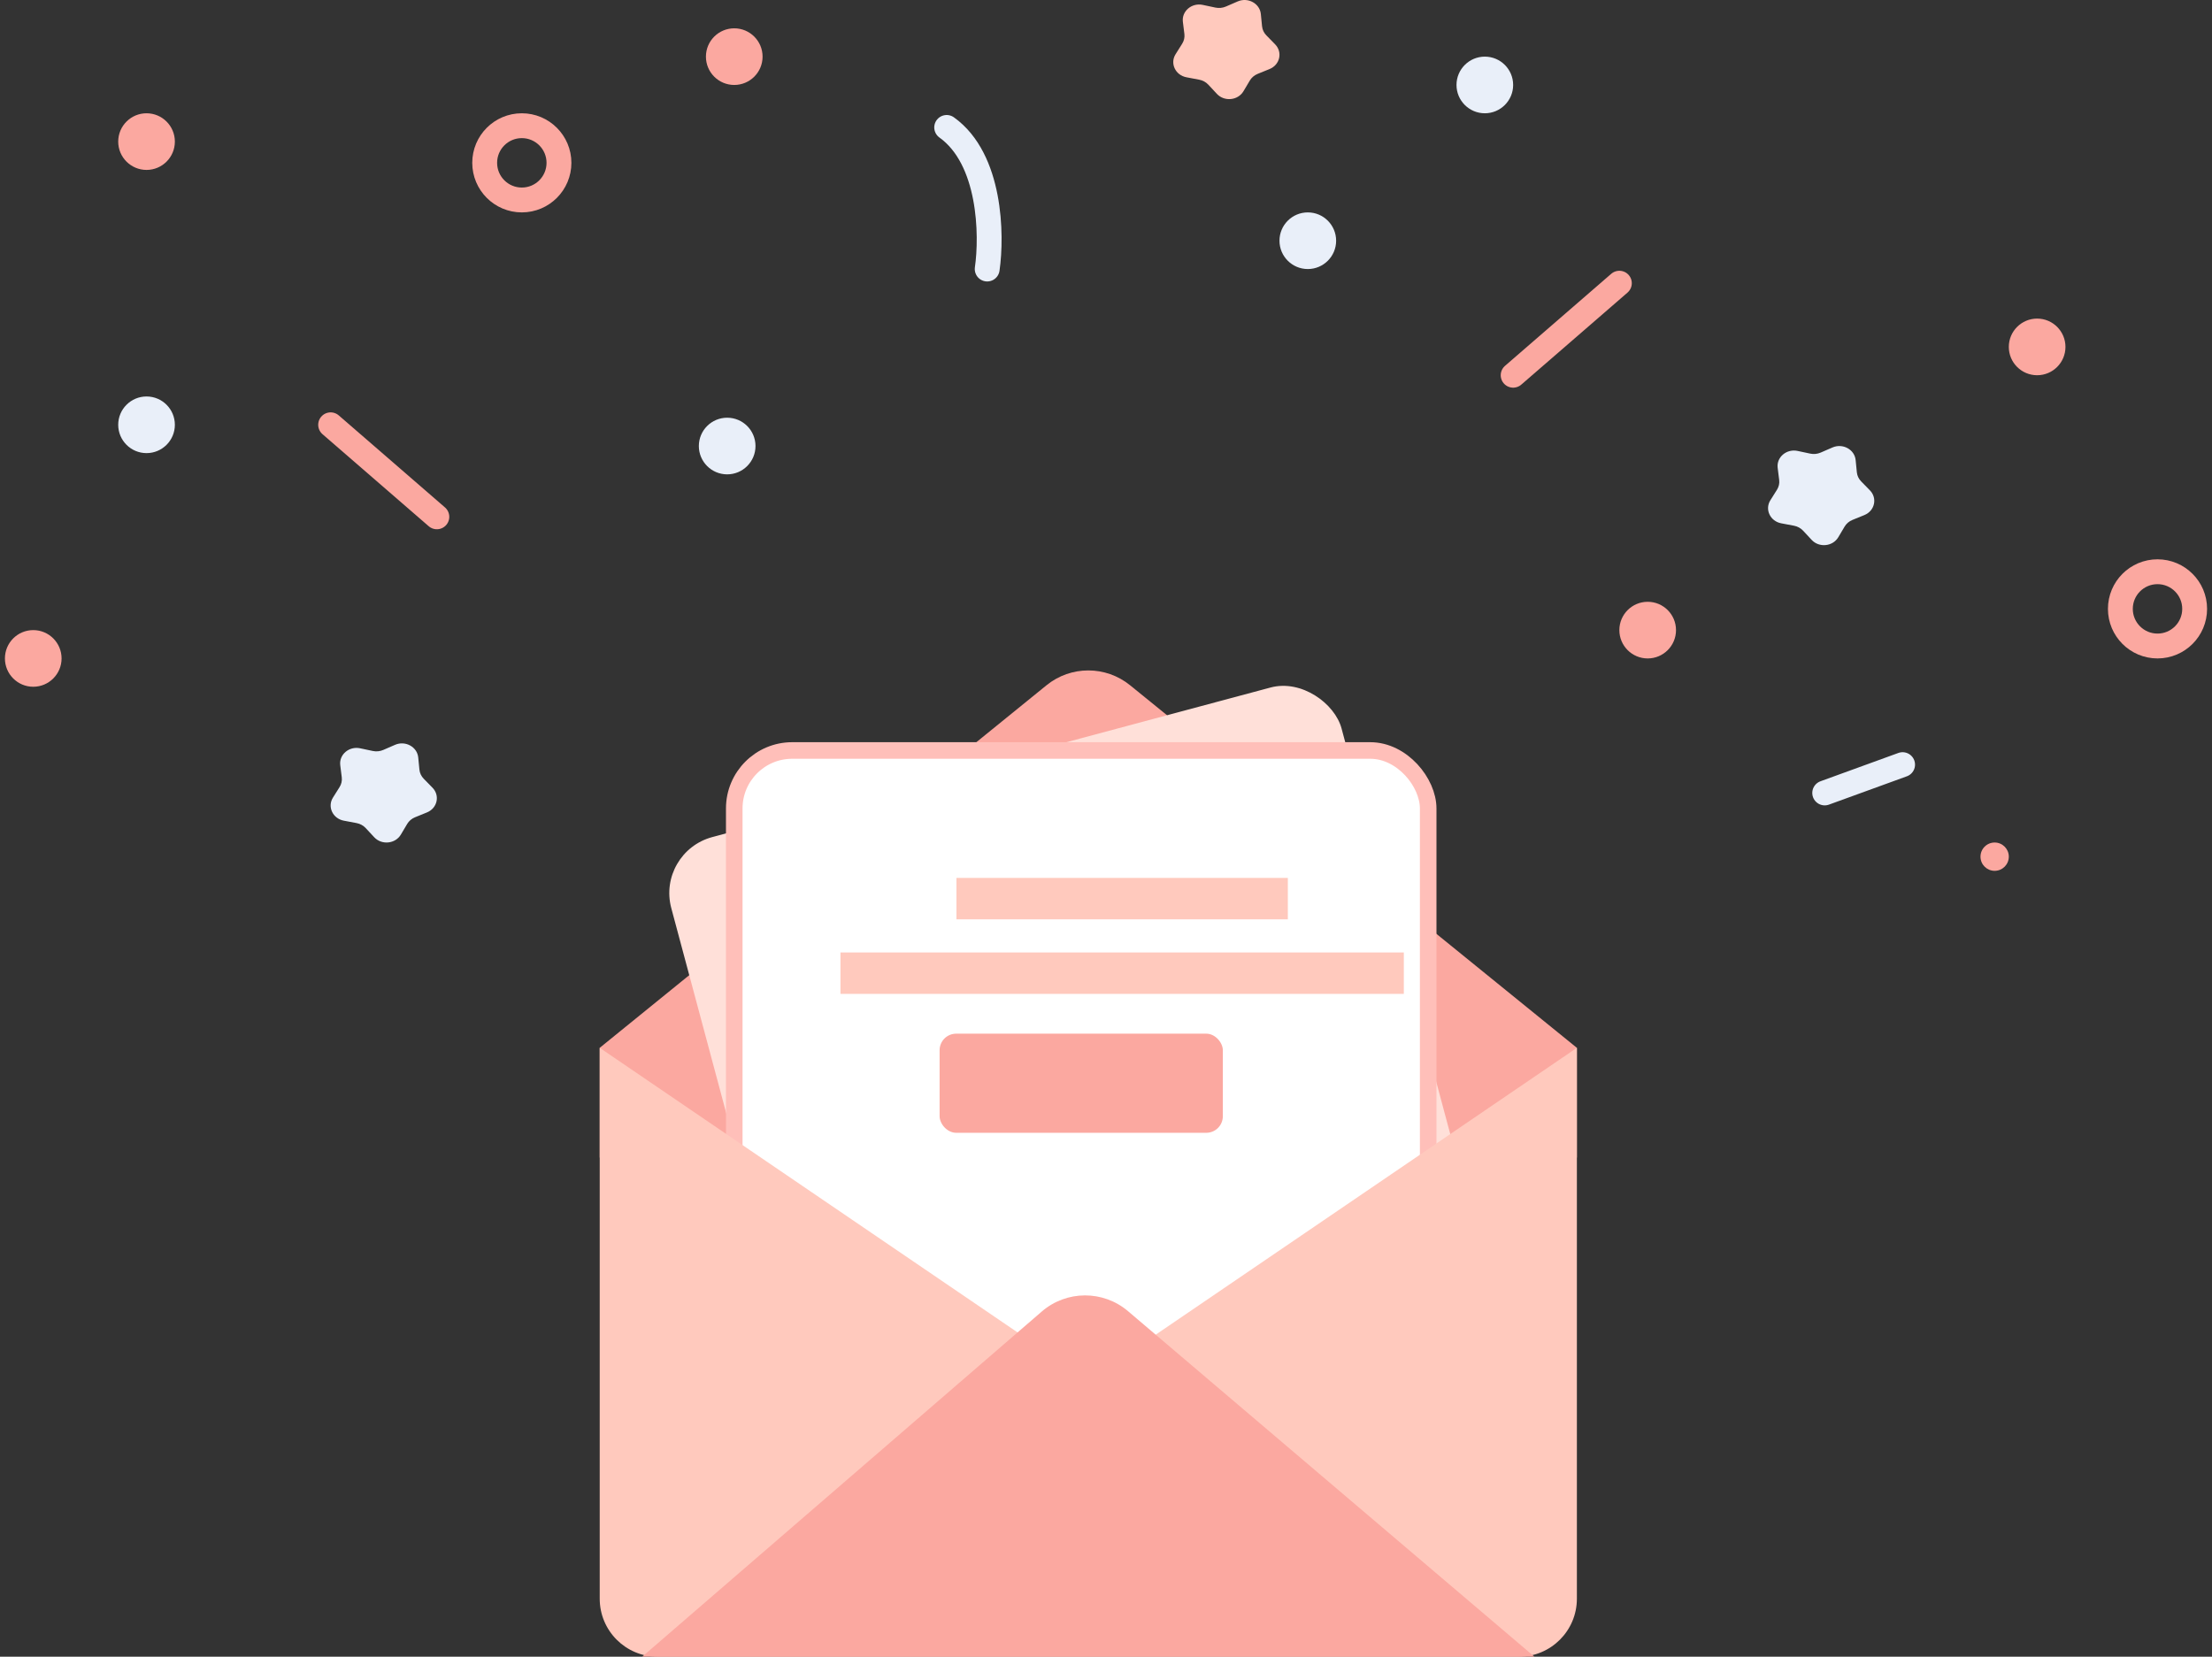 <svg width="267" height="200" viewBox="0 0 267 200" fill="none" xmlns="http://www.w3.org/2000/svg">
<rect x="0" y="0" width="267" height="200" fill="#333333" stroke="none"/>
<path d="M126.322 82.724L72.389 126.496V139.744H190.338V126.496L136.405 82.724C133.467 80.34 129.26 80.34 126.322 82.724Z" fill="#FBA8A0"/>
<rect x="79.216" y="102.865" width="83.761" height="83.761" rx="7" transform="rotate(-15 79.216 102.865)" fill="#FFE0D9"/>
<rect x="88.628" y="90.599" width="83.761" height="83.761" rx="7" fill="white" stroke="#FFBFB9" stroke-width="2"/>
<path d="M72.389 193V126.496L131.364 166.667L190.338 126.496V193C190.338 196.866 187.204 200 183.338 200H79.389C75.523 200 72.389 196.866 72.389 193Z" fill="#FFC9BD"/>
<path d="M125.747 158.33L77.517 200H185.21L136.16 158.289C133.154 155.733 128.733 155.75 125.747 158.33Z" fill="#FBA8A0"/>
<rect x="115.449" y="105.983" width="40" height="5" fill="#FFC9BD"/>
<rect x="101.449" y="114.983" width="68" height="5" fill="#FFC9BD"/>
<rect x="113.415" y="124.787" width="34.188" height="11.966" rx="2" fill="#FBA8A0"/>
<path d="M119.16 32.478C119.753 28.371 119.604 19.201 114.269 15.384" stroke="#E9EFF9" stroke-width="3" stroke-linecap="round"/>
<path d="M52.73 62.393L39.91 51.282" stroke="#FBA8A0" stroke-width="3" stroke-linecap="round"/>
<path d="M182.645 45.299L195.466 34.188" stroke="#FBA8A0" stroke-width="3" stroke-linecap="round"/>
<path d="M220.252 95.726L229.654 92.308" stroke="#E9EFF9" stroke-width="3" stroke-linecap="round"/>
<circle cx="17.688" cy="51.282" r="3.419" fill="#E9EFF9"/>
<circle cx="4.013" cy="79.487" r="3.419" fill="#FBA8A0"/>
<circle cx="87.773" cy="53.846" r="3.419" fill="#E9EFF9"/>
<circle cx="17.688" cy="17.094" r="3.419" fill="#FBA8A0"/>
<circle cx="62.987" cy="19.658" r="4.483" stroke="#FBA8A0" stroke-width="3"/>
<circle cx="260.423" cy="73.504" r="4.483" stroke="#FBA8A0" stroke-width="3"/>
<circle cx="88.628" cy="6.838" r="3.419" fill="#FBA8A0"/>
<circle cx="157.859" cy="29.06" r="3.419" fill="#E9EFF9"/>
<circle cx="179.226" cy="10.256" r="3.419" fill="#E9EFF9"/>
<circle cx="245.893" cy="41.88" r="3.419" fill="#FBA8A0"/>
<circle cx="240.765" cy="103.419" r="1.709" fill="#FBA8A0"/>
<circle cx="198.884" cy="76.069" r="3.419" fill="#FBA8A0"/>
<path d="M149.394 0.173C150.634 -0.366 152.065 0.414 152.191 1.697L152.336 3.17C152.376 3.579 152.557 3.963 152.852 4.265L153.915 5.352C154.84 6.299 154.497 7.825 153.243 8.335L151.804 8.92C151.405 9.082 151.073 9.364 150.861 9.722L150.094 11.012C149.426 12.135 147.782 12.299 146.882 11.33L145.848 10.219C145.561 9.911 145.175 9.7 144.749 9.62L143.212 9.33C141.874 9.078 141.201 7.652 141.898 6.544L142.698 5.272C142.92 4.92 143.013 4.508 142.962 4.1L142.779 2.631C142.62 1.352 143.848 0.307 145.18 0.591L146.708 0.916C147.132 1.006 147.576 0.962 147.97 0.791L149.394 0.173Z" fill="#FFC9BD"/>
<path d="M47.685 89.916C48.924 89.378 50.356 90.158 50.482 91.441L50.626 92.914C50.666 93.323 50.848 93.707 51.143 94.009L52.205 95.096C53.131 96.043 52.787 97.569 51.534 98.078L50.095 98.663C49.696 98.826 49.364 99.107 49.151 99.465L48.385 100.755C47.717 101.879 46.073 102.042 45.172 101.074L44.138 99.963C43.852 99.654 43.465 99.444 43.039 99.364L41.503 99.074C40.164 98.821 39.492 97.396 40.189 96.288L40.989 95.016C41.211 94.663 41.304 94.251 41.253 93.844L41.07 92.375C40.911 91.095 42.139 90.051 43.47 90.335L44.999 90.66C45.423 90.75 45.866 90.706 46.261 90.535L47.685 89.916Z" fill="#E9EFF9"/>
<path d="M221.189 54.019C222.429 53.48 223.86 54.261 223.986 55.544L224.131 57.017C224.171 57.425 224.352 57.81 224.647 58.111L225.71 59.198C226.635 60.145 226.292 61.671 225.038 62.181L223.599 62.766C223.2 62.928 222.868 63.21 222.656 63.568L221.889 64.858C221.221 65.981 219.577 66.145 218.677 65.177L217.643 64.065C217.356 63.757 216.97 63.546 216.544 63.466L215.007 63.176C213.669 62.924 212.996 61.498 213.693 60.391L214.493 59.119C214.715 58.766 214.808 58.354 214.757 57.947L214.574 56.477C214.415 55.198 215.643 54.154 216.975 54.437L218.503 54.762C218.927 54.853 219.371 54.809 219.765 54.637L221.189 54.019Z" fill="#E9EFF9"/>
</svg>
